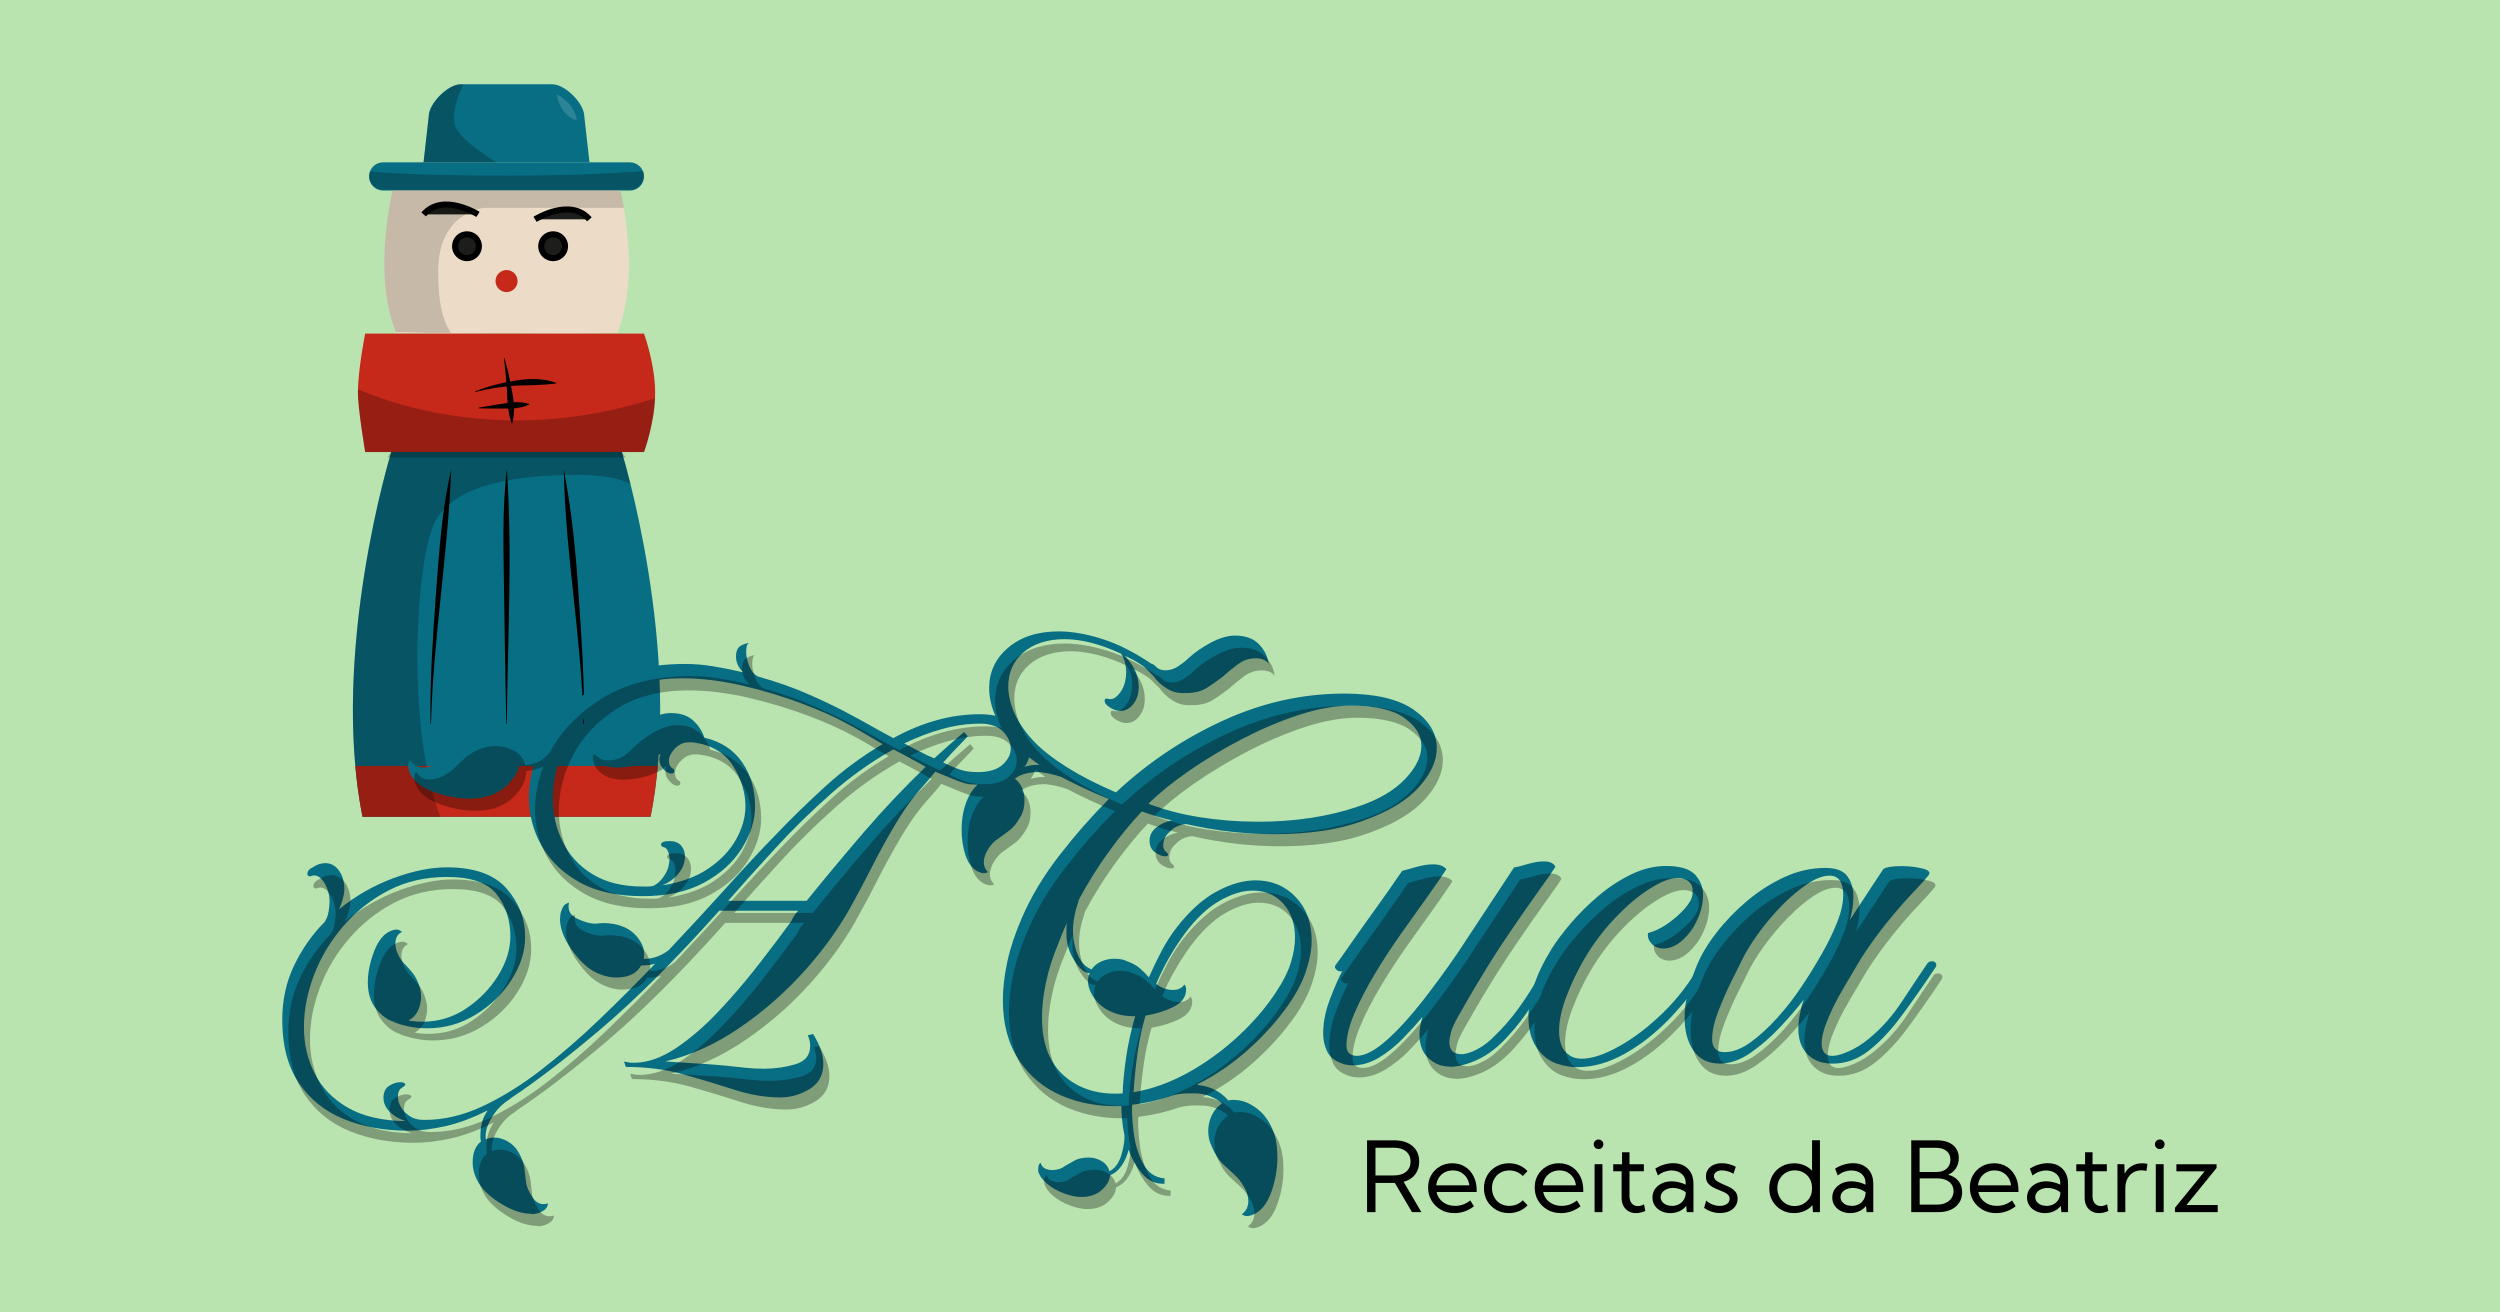 <?xml version="1.0" encoding="UTF-8"?><svg id="a" xmlns="http://www.w3.org/2000/svg" width="1200" height="630" viewBox="0 0 1200 630"><rect width="1200" height="630" style="fill:#b9e4af;"/><g><g><g><path d="M282.97,77.92h-79.67l2.5-22.13c0-6.11,9.22-15.35,15.32-15.35h43.99c6.13,0,15.35,9.25,15.35,15.35l2.5,22.13Z" style="fill:#086e84;"/><path d="M183.91,77.92h118.43c3.74,0,6.77,3.03,6.77,6.77h0c0,3.74-3.03,6.77-6.77,6.77h-118.43c-3.74,0-6.77-3.03-6.77-6.77h0c0-3.74,3.03-6.77,6.77-6.77Z" style="fill:#086e84;"/><path d="M297.72,91.47h-109.15s-10.09,40.04,1.37,68.27c29.74,.9,53.21,0,53.21,0,0,0,23.46,.9,53.21,0,11.46-28.2,1.37-68.27,1.37-68.27Z" style="fill:#ecdcc7;"/><path d="M309.11,216.96H175.28s-3.49-20.96-3.49-28.41c0-11.05,3.49-28.41,3.49-28.41h133.84s5.35,14.51,5.35,28.41-5.35,28.41-5.35,28.41Z" style="fill:#c62819;"/><circle cx="243.14" cy="134.91" r="5.29" style="fill:#c62819;"/><g><g><circle cx="224.15" cy="118.19" r="5.73" style="fill:#1d1d1b; stroke:#000; stroke-miterlimit:10; stroke-width:2.91px;"/><circle cx="265.5" cy="118.19" r="5.73" style="fill:#1d1d1b; stroke:#000; stroke-miterlimit:10; stroke-width:2.91px;"/></g><path d="M256.83,105.28s16.92-10.67,26.08,0" style="fill:#1d1d1b; stroke:#000; stroke-miterlimit:10; stroke-width:2.91px;"/><path d="M229.45,102.92s-16.92-10.67-26.08,0" style="fill:#1d1d1b; stroke:#000; stroke-miterlimit:10; stroke-width:2.91px;"/></g><path d="M298.47,216.96h-110.66s-29.54,95.8-13.81,175.12h138.28c15.73-79.29-13.81-175.12-13.81-175.12Z" style="fill:#086e84;"/><path d="M170.54,367.66c.76,8.23,1.86,16.4,3.46,24.42h138.28c1.6-8,2.7-16.2,3.46-24.42H170.54Z" style="fill:#c62819;"/><path d="M216.57,225.36c-1.51,40.82-8.64,81.21-9.68,122.06h-.29c-.26-20.44,1.1-40.85,2.56-61.23,1.54-20.18,2.85-41.58,7.44-60.83h-.03Z"/><path d="M270.62,225.33c3.84,20.12,5.87,40.44,7.15,60.86,1.45,20.38,2.79,40.79,2.56,61.23h-.29c-.76-40.68-8.78-81.94-9.42-122.09h0Z"/><path d="M243.29,225.33c2.79,40.65,.32,81.38,0,122.06h-.29c-.41-20.35-.76-40.68-1.02-61.03-.23-20.15-1.08-41.46,1.31-61.03h0Z"/><path d="M242.15,171.86c1.45,5.09,2.65,10.23,3.52,15.47,1.1,5.23,1.6,10.58,.2,15.88h-.29c-1.74-5.12-2.09-10.26-2.21-15.58-.35-5.23-.84-10.47-1.48-15.7l.29-.06h-.03Z"/><path d="M228.05,187.88c6.13-2.44,12.59-4.16,19.16-5.12,6.57-1.19,13.43-1.28,19.8,.99v.29c-6.63,.9-12.97,.84-19.57,1.05-6.48,.44-12.97,1.45-19.34,3.08l-.09-.29h.03Z"/><path d="M229.62,195.7c6.05-.96,12.1-2.24,18.2-2.67,2.04,.03,4.1,.2,6.19,.84v.29c-3.87,1.86-7.91,2.12-12.1,1.92-4.07,.06-8.17,0-12.27-.09v-.29h-.03Z"/><path d="M277.65,227.95c13.32,0,20.79,2.06,25.01,4.42-2.41-9.74-4.19-15.41-4.19-15.41h-110.66s-26.58,86.21-15.88,162.77l.06,.35c.26,1.86,.55,3.72,.84,5.55l.17,.96c.32,1.83,.64,3.66,1.02,5.5h37.33c-16.37-42.28-11.89-120.66-3.2-140.2s39.11-23.9,69.52-23.9l-.03-.03Z" style="isolation:isolate; opacity:.24;"/><path d="M243.14,201.72c-29.22-.84-52.83-7.01-71.29-14.83,0,.61-.03,1.22-.03,1.77,0,7.44,3.49,28.41,3.49,28.41h133.81s4.74-12.82,5.29-25.91c-21.17,6.72-45.36,11.28-71.26,10.53v.03Z" style="isolation:isolate; opacity:.24;"/><path d="M245.96,84.31c-32.54,.03-54.14-.81-68.47-1.95-.17,.61-.32,1.28-.32,1.95h0c0,3.75,3.02,6.77,6.77,6.77h118.4c3.75,0,6.77-3.02,6.77-6.77h0c0-.76-.15-1.48-.38-2.15-16.78,1.25-37.54,2.12-62.8,2.15h.03Z" style="isolation:isolate; opacity:.24;"/><path d="M217.99,58.61c-.58-6.25,2.04-13.32,4.36-18.17h-1.19c-6.11,0-15.35,9.25-15.35,15.35l-2.5,22.13h34.83c-9.39-5.87-19.6-13.52-20.15-19.28v-.03Z" style="isolation:isolate; opacity:.24;"/><path d="M232.03,99.78h67.43c-.9-5.38-1.74-8.69-1.74-8.69h-109.15s-10.09,40.04,1.37,68.27c13.64,.41,17.27,.47,26.6,.38-4.04-5.61-6.22-14.31-6.22-29.51,0-28.32,21.72-30.41,21.72-30.41v-.03Z" style="isolation:isolate; opacity:.16;"/><path d="M300.36,219.57c-1.16-1.69-1.89-2.65-1.89-2.65h-110.66s-.73,.93-1.89,2.65h114.44Z" style="isolation:isolate; opacity:.24;"/><path d="M267.16,45.18s8.84,4.36,9.71,12.59c-8.58-2.62-9.71-12.59-9.71-12.59Z" style="fill:#fff; isolation:isolate; opacity:.15;"/></g><g><path d="M255.03,582.61c-4.22,0-8.75-1.42-13.64-4.3-4.88-2.88-8.49-5.93-10.79-9.19-2.5-3.63-3.72-7.39-3.72-11.19,0-4.59,1.34-7.94,4.01-10.06-.2-.58-.29-1.16-.29-1.72v-1.72c0-1.54,.17-3.17,.58-4.88,.38-1.72,.96-3.26,1.72-4.59l1.16-2.01c-7.09,3.63-13.84,6.16-20.27,7.62-6.43,1.42-12.42,2.15-17.97,2.15-11.48,0-21.78-1.86-30.88-5.61-9.1-3.72-16.28-9.54-21.55-17.39-5.26-7.85-7.91-17.91-7.91-30.15,0-9.57,1.92-18.35,5.76-26.28,3.84-7.94,8.72-14.89,14.65-20.82,.96-1.54,1.57-3.2,1.86-5.03,.29-1.8,.44-3.4,.44-4.74,0-3.26-.87-6.28-2.59-9.04-1.72-2.76-3.63-3.87-5.76-3.31-.2,0-.35,.06-.44,.15s-.23,.15-.44,.15c-.96,0-1.42-.38-1.42-1.16,0-1.34,.87-2.38,2.59-3.17,1.92-1.34,3.93-2.01,6.02-2.01,2.67,0,4.88,1.19,6.6,3.61,1.72,2.38,2.59,5.5,2.59,9.33-.38,3.26-1.25,6.31-2.59,9.19,8.05-6.51,16.75-11.48,26.14-14.94,9.39-3.46,17.91-5.18,25.56-5.18,13.2,0,22.8,3.4,28.73,10.21s8.9,14.51,8.9,23.12c0,6.89-2.15,13.75-6.45,20.53-4.3,6.8-10.06,12.42-17.24,16.81-7.18,4.42-14.97,6.6-23.41,6.6-4.97,0-9.97-.87-14.94-2.59-.2-.17-.38-.29-.58-.29s-.38-.09-.58-.29c-3.05-.96-5.9-3.05-8.46-6.31-2.59-3.26-3.87-7.47-3.87-12.65,0-4.59,1.02-9.54,3.02-14.8s4.74-8.58,8.2-9.91c1.16-.38,1.92-.58,2.3-.58,.76,0,1.4,.15,1.86,.44,.47,.29,.81,.52,1.02,.73-2.12,.96-3.17,2.88-3.17,5.76,0,1.54,.44,3.2,1.28,5.03,.87,1.83,1.77,3.2,2.73,4.16,1.34,1.34,2.73,2.88,4.16,4.59s2.62,4.13,3.58,7.18c.17,.76,.32,1.48,.44,2.15,.09,.67,.15,1.4,.15,2.15,0,2.3-.49,4.51-1.42,6.6-.96,2.12-2.5,3.72-4.59,4.88,1.16,.2,2.24,.35,3.31,.44,1.05,.09,2.15,.15,3.31,.15,7.65,0,14.65-2.09,20.96-6.31,6.31-4.22,11.46-9.48,15.38-15.79,3.93-6.31,5.9-12.65,5.9-18.96,0-7.65-2.15-14.31-6.45-19.97-4.3-5.64-12.3-8.46-23.99-8.46-10.35,0-19.68,2.15-28,6.45-8.32,4.3-15.56,10-21.69,17.1-6.13,7.09-10.82,14.89-14.07,23.41-3.26,8.52-4.88,16.89-4.88,25.15s1.69,15.18,5.03,21.98,8.61,12.3,15.79,16.51,16.51,6.43,28,6.6c-3.05-.96-5.61-2.44-7.62-4.45-2.01-2.01-3.02-4.27-3.02-6.75,0-2.67,.9-4.59,2.73-5.76,1.83-1.16,3.61-1.72,5.32-1.72,1.16,0,1.92,.23,2.3,.73,.38,.47-.09,1.1-1.42,1.86s-2.01,2.21-2.01,4.3c0,1.92,.58,3.72,1.72,5.47,.76,1.34,2.06,2.62,3.87,3.87,1.83,1.25,4.07,1.86,6.75,1.86h.58c9.19,0,18.49-2.21,27.85-6.6,9.39-4.42,18.75-10.23,28.15-17.53,9.39-7.27,18.67-15.32,27.85-24.13,9.19-8.81,18.09-17.71,26.72-26.72-1.92,.58-4.22,.87-6.89,.87v.29c-2.12,3.63-6.02,5.47-11.78,5.47-3.46,0-7.01-.96-10.64-2.88-3.84-2.09-7.53-5.76-11.05-10.9-3.55-5.18-5.32-9.94-5.32-14.36,0-.58,.06-1.19,.15-1.86s.23-1.28,.44-1.86c.58-1.72,1.25-2.82,2.01-3.31,.76-.47,1.34-.73,1.72-.73-.76,3.46,.52,5.99,3.87,7.62s6.28,2.44,8.75,2.44c.58,0,1.19-.06,1.86-.15s1.28-.15,1.86-.15c1.54,0,3.2,.15,5.03,.44,1.83,.29,3.78,.9,5.9,1.86,2.67,1.34,4.94,3.4,6.75,6.16,1.8,2.79,2.44,5.7,1.86,8.75,4.39,0,8.43-1.42,12.07-4.3,9.57-10.15,18.72-20.06,27.45-29.74s16.6-18.14,23.7-25.41c7.27-7.65,15.24-15.41,23.84-23.26s17.82-14.65,27.56-20.38c-3.63-2.09-7.01-4.07-10.06-5.9-3.05-1.83-5.55-3.2-7.47-4.16-5.18-2.88-12.15-5.99-20.96-9.33-8.81-3.34-18.29-6.22-28.44-8.61-10.15-2.38-19.92-3.61-29.31-3.61-13.4,0-24.74,2.94-34.05,8.75-9.3,5.84-16.28,13.17-20.96,21.98s-7.04,17.82-7.04,27.01c0,7.27,1.57,14.19,4.74,20.67,3.17,6.51,7.94,11.75,14.36,15.64,6.43,3.93,14.42,5.9,23.99,5.9h2.73c.87,0,1.69-.09,2.44-.29,1.92-.96,3.49-2.36,4.74-4.16s2.06-3.4,2.44-4.74c.38-1.54,.58-2.88,.58-4.01,0-1.34-.23-2.59-.73-3.72-.49-1.16-1.19-1.8-2.15-2.01-.76-.17-1.16-.58-1.16-1.16,0-1.16,1.34-1.72,4.01-1.72,2.47,0,4.36,.73,5.61,2.15,1.25,1.42,1.86,3.2,1.86,5.32,0,2.3-.67,4.51-2.01,6.6-2.12,3.26-5.09,5.64-8.9,7.18,8.81-1.34,16.2-4.01,22.13-8.05,5.93-4.01,10.38-8.72,13.35-14.07,2.97-5.35,4.45-10.64,4.45-15.79,0-6.69-2.01-13.2-6.02-19.54-4.01-6.31-10.44-10.06-19.25-11.19h-2.44c-.87,0-1.77,.2-2.73,.58-1.72,.76-3.2,1.98-4.45,3.61s-1.86,3.2-1.86,4.74c0,1.72,.67,2.97,2.01,3.72,.38,.2,.58,.58,.58,1.16,0,.76-.49,1.16-1.42,1.16-1.72,0-3.46-1.34-5.18-4.01-.38-1.16-.58-2.09-.58-2.88,0-.58,.17-1.42,.58-2.59-.76,.38-1.25,.76-1.42,1.16-1.54,1.34-4.22,2.59-8.05,3.72-3.84,1.16-7.68,1.72-11.48,1.72-.96,0-1.83-.06-2.59-.15-.76-.09-1.63-.23-2.59-.44-2.5-.58-4.65-1.77-6.45-3.61-1.83-1.8-2.73-4.07-2.73-6.75,0-.76,.17-1.16,.58-1.16,.17,0,1.16,.67,2.88,2.01,.96,.58,2.21,.87,3.72,.87,4.01,0,7.47-1.42,10.35-4.3,3.26-3.46,6.98-6.43,11.19-8.9,4.22-2.5,8.05-3.72,11.48-3.72,4.59,0,8.2,1.19,10.79,3.58s4.36,5.12,5.32,8.2c8.05,1.92,14.13,5.9,18.23,11.92,4.13,6.05,6.16,13.08,6.16,21.11,0,6.72-2.12,13.4-6.31,20.12-4.22,6.72-10.29,12.21-18.23,16.51-7.94,4.3-17.77,6.45-29.45,6.45-12.27,0-22.42-2.24-30.44-6.75-8.05-4.51-14.07-10.35-18.09-17.53s-6.02-14.89-6.02-23.12c0-6.72,1.34-13.61,4.01-20.67-1.34,.58-2.65,1.05-3.87,1.42-1.25,.38-2.73,.67-4.45,.87,.17,4.22-1.92,8.43-6.31,12.65-4.42,4.22-10.35,6.31-17.82,6.31-5.55,0-11.31-1.05-17.24-3.17-5.93-2.09-9.77-5.18-11.48-9.19-.58-1.54-.87-2.67-.87-3.46,0-1.34,.38-2.21,1.16-2.59,1.34,2.3,3.46,3.46,6.31,3.46,2.09,0,4.27-.58,6.45-1.72,2.21-1.16,3.98-2.38,5.32-3.72,1.54-1.54,3.31-3.2,5.32-5.03,2.01-1.83,4.83-3.4,8.46-4.74,1.72-.58,3.72-.87,6.05-.87,3.05,0,5.99,.73,8.75,2.15,2.76,1.42,4.65,3.78,5.61,7.04,2.5-.38,4.59-.96,6.31-1.72,1.72-.76,3.55-2.3,5.47-4.59,5.35-10.15,13.75-18.75,25.15-25.85,11.4-7.09,25.62-10.64,42.65-10.64,4.39,0,8.96,.38,13.64,1.16,4.68,.76,9.42,1.72,14.22,2.88-2.3-2.3-3.46-4.8-3.46-7.47s.76-4.45,2.3-5.32,2.97-1.28,4.3-1.28c-1.16,0-1.72,1.42-1.72,4.3,0,1.92,.47,4.13,1.42,6.6,.96,2.5,2.38,4.22,4.3,5.18,9.01,2.5,17.47,5.5,25.41,9.04,7.94,3.55,14.31,6.66,19.1,9.33,1.54,.76,4.16,2.21,7.91,4.3,3.72,2.12,7.91,4.42,12.5,6.89,6.51-3.63,13.26-6.45,20.27-8.46,6.98-2.01,14.13-3.02,21.4-3.02s13.32,1.86,17.53,5.61c4.22,3.72,6.31,7.79,6.31,12.21s-2.3,8.34-6.89,11.78c-4.59,3.46-11.98,4.8-22.13,4.01-1.54-.17-3.72-.87-6.6-2.01-2.88-1.16-6.13-2.5-9.77-4.01-1.34,1.72-2.88,3.55-4.59,5.47-1.72,1.92-3.46,3.93-5.18,6.05-3.26,4.01-6.72,9.16-10.35,15.38-3.63,6.22-7.09,12.53-10.35,18.96-3.26,6.43-6.22,12.01-8.9,16.81-5.76,10.9-13.35,21.69-22.82,32.33-9.48,10.64-20,19.92-31.61,27.85-11.6,7.94-23.52,13.35-35.76,16.22,5.18,.38,9.57,.67,13.2,.87,3.63,.17,7.24,.44,10.79,.73s6.16,.52,7.91,.73c1.72,.17,3.98,.44,6.75,.73s5.7,.44,8.75,.44c5.35,0,10.38-.73,15.09-2.15,4.68-1.42,7.04-4.36,7.04-8.75,0-1.72-.38-3.46-1.16-5.18l2.59-.58c3.26,5.35,4.88,10.15,4.88,14.36,0,5.35-2.21,9.39-6.6,12.07-4.42,2.67-9.1,4.01-14.07,4.01-7.09,0-14.45-1.25-22.13-3.72-7.68-2.5-15.76-4.94-24.28-7.33s-17.77-3.58-27.71-3.58l-.87-2.59c.76,.17,1.54,.32,2.3,.44,.76,.09,1.54,.15,2.3,.15,6.51,0,13.2-2.3,20.12-6.89,6.89-4.59,13.69-10.44,20.41-17.53,6.69-7.09,13.08-14.51,19.1-22.27,6.05-7.76,11.34-14.8,15.93-21.11,.96-2.09,2.09-3.84,3.46-5.18h-37.91c-21.08,23.55-39.89,42.36-56.46,56.44-16.57,14.07-31.08,25.24-43.53,33.47v.29h-.58v.29c-3.46,2.09-6.22,4.88-8.34,8.34-2.5,3.84-3.55,7.47-3.17,10.9,1.16-.58,2.47-.87,4.01-.87,2.3,0,4.54,.67,6.75,2.01s3.87,3.05,5.03,5.18c1.54,2.67,2.44,5.12,2.73,7.33,.29,2.21,.52,4.25,.73,6.16,.17,2.5,1.25,5.18,3.17,8.05s4.39,3.84,7.47,2.88c0,.17-.15,.73-.44,1.57-.29,.87-1.19,1.69-2.73,2.44-1.34,.76-2.97,1.16-4.88,1.16l.06-.17Zm132.15-150.23c9.01-11.11,18.2-22.13,27.56-33.03,9.39-10.9,19.25-21.34,29.6-31.31-2.5-1.34-5.03-2.73-7.62-4.16s-5.23-2.82-7.91-4.16c-10.35,5.76-20.27,12.79-29.74,21.11-9.48,8.34-18.38,17.04-26.72,26.14-8.34,9.1-15.93,17.56-22.82,25.41h37.65Zm81.88-61.76c5.55,0,9.62-1.19,12.21-3.58s3.87-4.94,3.87-7.62c0-3.05-1.25-5.84-3.72-8.34-2.5-2.47-6.13-3.72-10.9-3.72-6.13,0-12.27,.87-18.38,2.59-6.13,1.72-12.15,4.01-18.09,6.89,2.47,1.34,4.91,2.65,7.33,3.87,2.38,1.25,4.74,2.36,7.04,3.31,4.8-4.39,9.57-8.61,14.36-12.65l1.72,2.01c-.76,.96-2.21,2.5-4.3,4.59s-4.59,4.8-7.47,8.05c4.8,2.3,8.23,3.63,10.35,4.01,.96,.2,1.95,.35,3.02,.44,1.05,.09,2.06,.15,3.02,.15h-.06Z" style="fill:#086e84;"/><path d="M598.91,583.75c-.76,0-1.34-.09-1.72-.29-.38-.2-.76-.38-1.16-.58,2.09-1.54,3.17-3.63,3.17-6.31,0-2.3-.73-4.65-2.15-7.04-1.42-2.38-2.91-4.27-4.45-5.61-1.72-1.54-3.58-3.26-5.61-5.18-2.01-1.92-3.78-4.68-5.32-8.34-1.16-2.3-1.72-4.8-1.72-7.47s.58-5.23,1.72-7.62c1.16-2.38,2.76-4.27,4.88-5.61-1.34-1.34-3.2-2.5-5.61-3.46-2.38-.96-4.94-1.42-7.62-1.42h-2.59c-2.67,0-5.18,.29-7.47,.87-3.26,1.16-6.57,2.09-9.91,2.88-3.34,.76-6.66,1.34-9.91,1.72-.2,3.46,.06,7.91,.73,13.35,.67,5.47,2.15,10.38,4.45,14.8,2.3,4.39,5.76,6.8,10.35,7.18v2.59c-4.22,.17-7.76-1.4-10.64-4.74-2.88-3.34-5.09-7.24-6.6-11.63-.58,2.5-1.57,4.88-3.02,7.18-1.42,2.3-3.4,4.01-5.9,5.18-.2,2.5-1.54,4.83-4.01,7.04-2.5,2.21-5.76,3.31-9.77,3.31-2.5,0-5.26-.58-8.34-1.72-3.05-1.16-5.76-2.67-8.05-4.59-2.3-1.92-3.72-3.93-4.3-6.02v-.87c0-1.72,.38-2.79,1.16-3.17,.38,1.34,1.1,2.24,2.15,2.73,1.05,.47,2.15,.73,3.31,.73,2.47,0,4.59-.67,6.31-2.01,1.34-.76,2.88-1.63,4.59-2.59s4.01-1.42,6.89-1.42c2.09,0,4.13,.58,6.05,1.72,1.92,1.16,3.17,2.76,3.72,4.88,2.67-1.34,4.59-3.98,5.76-7.91s1.63-7.12,1.42-9.62c-.58-2.67-.96-5.23-1.16-7.62-.2-2.38-.29-4.45-.29-6.16-10.35,.38-19.83-1.25-28.44-4.88-8.61-3.63-15.53-9.33-20.67-17.1-5.18-7.76-7.76-17.39-7.76-28.87,0-5.76,.73-11.92,2.15-18.52,1.42-6.6,3.78-13.64,7.04-21.11,4.39-10.15,10.38-20.12,17.97-29.89,7.56-9.77,15.47-18.75,23.7-27.01-3.84-1.54-7.71-3.2-11.63-5.03-3.93-1.83-7.71-3.69-11.34-5.61-3.46-1.16-6.89-1.92-10.35-2.3-5.18,0-9.1,1.05-11.78,3.17,1.54,1.16,2.67,2.65,3.46,4.45,.76,1.83,1.16,3.78,1.16,5.9,0,3.26-.67,5.93-2.01,8.05-1.72,3.05-3.58,5.32-5.61,6.75-2.01,1.42-3.78,2.73-5.32,3.87-1.54,.96-3.02,2.53-4.45,4.74-1.42,2.21-2.15,4.36-2.15,6.45,0,1.72,.67,3.26,2.01,4.59-.38,.38-1.05,.58-2.01,.58s-2.12-.38-3.46-1.16c-2.5-1.54-4.3-4.16-5.47-7.91-1.16-3.72-1.72-7.62-1.72-11.63,0-5.76,.96-10.73,2.88-14.94,1.72-3.84,4.16-6.75,7.33-8.75s6.16-3.02,9.04-3.02c.76,0,1.42,.06,2.01,.15,.58,.09,1.16,.23,1.72,.44,3.84-3.46,8.34-5.18,13.49-5.18h.87c-4.97-3.46-8.81-6.51-11.48-9.19-4.42-4.8-7.62-9.54-9.62-14.22-2.01-4.68-3.02-9.13-3.02-13.35,0-7.85,3.05-14.36,9.19-19.54s14.16-7.76,24.13-7.76c6.31,0,13.26,1.19,20.82,3.58,7.56,2.38,15.47,6.37,23.7,11.92,.58,0,1.54,.67,2.88,2.01,.96,.76,2.3,1.16,4.01,1.16,2.09,0,4.16-.67,6.16-2.01s3.69-2.67,5.03-4.01c2.88-2.67,6.43-5.12,10.64-7.33,4.22-2.21,8.05-3.31,11.48-3.31,4.97,0,8.81,1.4,11.48,4.16,2.67,2.79,4.22,5.9,4.59,9.33-1.16-1.72-3.26-2.59-6.31-2.59s-5.93,1.02-8.61,3.02c-2.67,2.01-5.09,3.98-7.18,5.9-2.5,1.92-5.03,3.69-7.62,5.32-2.59,1.63-5.9,2.44-9.91,2.44h-2.15c-.67,0-1.48-.09-2.44-.29-1.92-.38-3.87-1.28-5.9-2.73-2.01-1.42-3.69-3.11-5.03-5.03l-3.17-3.17c-1.16-1.16-1.92-1.8-2.3-2.01-1.34-.96-2.73-1.83-4.16-2.59-1.42-.76-2.82-1.42-4.16-2.01,.58,.58,.96,1.05,1.16,1.42,3.63,4.01,5.47,8.52,5.47,13.49,0,3.26-.87,5.99-2.59,8.2s-3.84,3.31-6.31,3.31c-1.72,0-3.55-.67-5.47-2.01-1.34-.96-2.01-1.92-2.01-2.88s.67-1.25,2.01-.87c1.54,.38,3.05-.29,4.59-2.01,1.54-1.72,2.59-3.72,3.17-6.02,.17-.76,.32-1.57,.44-2.44,.09-.87,.15-1.69,.15-2.44,0-1.54-.2-3.05-.58-4.59-.38-1.54-1.05-2.97-2.01-4.3-9.97-4.59-18.96-6.89-27.01-6.89s-14.8,2.12-19.68,6.31c-4.88,4.22-7.33,9.68-7.33,16.37,0,4.01,.96,8.23,2.88,12.65,1.92,4.42,4.97,8.9,9.19,13.49,4.01,4.22,9.39,8.43,16.08,12.65,6.72,4.22,14.57,8.23,23.55,12.07,15.12-14.16,32.19-25.62,51.14-34.34,18.96-8.72,38.41-13.08,58.33-13.08,14.94,0,26.08,2.59,33.47,7.76,7.39,5.18,11.05,11.31,11.05,18.38,0,6.13-2.82,12.36-8.49,18.67-5.64,6.31-14.22,11.6-25.7,15.79-6.51,2.5-13.46,4.27-20.82,5.32-7.39,1.05-14.89,1.57-22.56,1.57-14.36,0-28.64-1.63-42.8-4.88-1.72,.2-3.26,.61-4.59,1.28s-2.38,1.48-3.17,2.44c-2.12,1.72-3.17,3.93-3.17,6.6,0,1.16,.38,2.12,1.16,2.88,.96,.76,1.34,1.34,1.16,1.72-.2,.38-.67,.58-1.42,.58-1.34,0-2.94-.61-4.74-1.86-1.83-1.25-2.73-3.11-2.73-5.61s1.05-4.59,3.17-6.31c2.09-1.72,4.59-2.88,7.47-3.46-2.5-.58-4.97-1.25-7.47-2.01s-4.8-1.54-6.89-2.3c-5.55,5.93-10.9,12.5-16.08,19.68s-9.86,14.71-14.07,22.56c0,.2-.06,.35-.15,.44s-.15,.35-.15,.73c-.76,2.12-1.4,4.36-1.86,6.75-.49,2.38-.73,4.74-.73,7.04,0,4.01,.73,7.76,2.15,11.19,1.42,3.46,3.31,5.76,5.61,6.89l1.16,.58c1.16-1.72,2.73-3.02,4.74-3.87,2.01-.87,4.07-1.28,6.16-1.28,2.5,0,4.51,.38,6.02,1.16,2.67,.96,4.8,2.12,6.31,3.46,1.54,1.34,2.97,2.79,4.3,4.3,1.92-4.39,3.98-8.66,6.16-12.79,2.21-4.13,4.65-7.91,7.33-11.34,6.13-7.85,12.5-13.55,19.1-17.1s12.79-5.32,18.52-5.32c7.85,0,14.31,2.67,19.39,8.05,5.09,5.35,7.62,12.27,7.62,20.67,0,4.42-.87,9.25-2.59,14.51-1.72,5.26-4.51,10.67-8.34,16.22-5.38,7.68-11.83,14.89-19.39,21.69-7.56,6.8-15.76,12.39-24.57,16.81l.29,.29c5.93,.58,10.82,3.05,14.65,7.47,.38-.2,.87-.29,1.42-.29h1.42c3.63,0,7.27,1.4,10.9,4.16s6.31,6.66,8.05,11.63c1.16,3.05,1.72,6.98,1.72,11.78,0,5.35-.9,10.73-2.73,16.08-1.83,5.35-4.45,9.01-7.91,10.9-1.54,.76-2.79,1.16-3.75,1.16l.15,.06Zm-60.04-58.88c.17-5.38,.76-11.25,1.72-17.68s2.38-12.88,4.3-19.39c-3.63,0-6.6-.38-8.9-1.16-4.8-1.54-8.43-4.13-10.9-7.76-2.5-3.63-3.34-6.98-2.59-10.06,0-.38,.17-.96,.58-1.72h-.29c-1.92,0-4.01-1.63-6.31-4.88s-3.72-6.6-4.3-10.06c-.2-.76-.29-2.01-.29-3.72v-2.88c0-.96,.09-1.8,.29-2.59-.76,1.54-1.48,3.11-2.15,4.74-.67,1.63-1.28,3.2-1.86,4.74-2.88,6.89-4.94,13.35-6.16,19.39-1.25,6.02-1.86,11.54-1.86,16.51,0,12.65,3.63,22.07,10.9,28.29,7.27,6.22,16.57,8.96,27.85,8.2l-.03,.03Zm5.18-.58c9.01-1.54,17.85-4.74,26.58-9.62s16.75-10.79,24.13-17.68c7.36-6.89,13.46-14.07,18.23-21.55,3.05-4.59,5.26-9.04,6.6-13.35,1.34-4.3,2.01-8.29,2.01-11.92,0-6.72-1.86-12.15-5.61-16.37-3.72-4.22-8.66-6.31-14.8-6.31-4.8,0-10.06,1.63-15.79,4.88-5.76,3.26-11.4,8.61-16.95,16.08-5.55,7.68-10.06,15.61-13.49,23.84,2.5,1.92,5.18,2.88,8.05,2.88,2.5,0,4.3-.87,5.47-2.59,.58,.58,.87,1.34,.87,2.3,0,3.63-2.06,6.45-6.16,8.46-4.13,2.01-8.58,3.4-13.35,4.16-1.72,5.93-3.02,12.01-3.87,18.23s-1.48,12.39-1.86,18.52l-.06,.03Zm59.46-129.85c18.2,0,34.48-2.5,48.85-7.47,9.57-3.26,16.95-7.62,22.13-13.08s7.76-10.79,7.76-15.93-2.73-9.42-8.2-13.35-14.04-5.9-25.7-5.9c-7.47,0-15.76,1.48-24.86,4.45s-18.23,6.86-27.45,11.63c-9.19,4.8-17.71,9.91-25.56,15.38-7.85,5.47-14.28,10.67-19.25,15.64,7.47,2.88,15.7,5.03,24.71,6.45,9.01,1.42,18.2,2.15,27.56,2.15v.03Z" style="fill:#086e84;"/><path d="M695.7,511.93c-3.84,0-7.18-1.34-10.06-4.01s-4.3-6.51-4.3-11.48c0-2.09,.47-4.88,1.42-8.34-2.67,3.26-5.79,6.72-9.33,10.35s-7.39,6.72-11.48,9.19c-4.13,2.47-8.29,3.72-12.5,3.72-2.3,0-4.3-.38-6.02-1.16-3.05-1.16-5.23-3.02-6.45-5.61-1.25-2.59-1.86-5.41-1.86-8.46,0-5.35,1.1-10.9,3.31-16.66s4.16-10.23,5.9-13.49c-.2,.2-.49,.29-.87,.29-.76,0-1.48-.32-2.15-1.02-.67-.67-.73-1.4-.15-2.15,1.34-1.72,3.4-4.59,6.16-8.61s5.9-8.43,9.33-13.2c3.46-4.8,6.66-9.28,9.62-13.49s5.2-7.47,6.75-9.77c1.54-.38,3.78-1.02,6.75-1.86,2.97-.87,5.7-1.28,8.2-1.28,2.88,0,4.97,.76,6.31,2.3-2.12,3.26-5.09,7.56-8.9,12.94-3.84,5.38-8,11.19-12.5,17.53-4.51,6.31-8.75,12.82-12.79,19.54-4.01,6.72-7.33,13.08-9.91,19.1s-3.87,11.25-3.87,15.64c0,3.26,1.72,4.88,5.18,4.88,4.01-.17,8.75-2.73,14.22-7.62,5.47-4.88,11.11-11.05,16.95-18.52,5.84-7.47,11.43-15.12,16.81-22.97,8.61-13.03,17.71-26.81,27.3-41.37,1.54-.17,3.69-.73,6.45-1.57s5.41-1.28,7.91-1.28c2.88,0,4.68,.87,5.47,2.59-1.34,2.12-4.07,6.05-8.2,11.78-4.13,5.76-8.72,12.36-13.78,19.83-5.09,7.47-9.91,15.03-14.51,22.71-1.54,2.5-3.26,5.41-5.18,8.75s-3.63,6.37-5.18,9.04c-1.72,3.05-2.82,5.55-3.31,7.47s-.73,3.46-.73,4.59c0,3.84,1.92,5.76,5.76,5.76,2.09,0,4.68-.81,7.76-2.44,3.05-1.63,5.93-3.87,8.61-6.75,3.63-3.46,7.33-7.71,11.05-12.79,3.72-5.06,8.08-12.01,13.08-20.82,.38-.76,1.25-1.16,2.59-1.16,.96,0,1.54,.35,1.72,1.02,.17,.67,.09,1.28-.29,1.86-3.63,5.93-7.12,11.63-10.5,17.1-3.34,5.47-7.41,10.79-12.21,15.93-4.42,4.8-9.04,8.34-13.93,10.64-4.88,2.3-9.45,3.46-13.64,3.46v-.12Z" style="fill:#086e84;"/><path d="M757.2,512.22c-3.46,0-6.8-.58-10.06-1.72-3.84-1.34-7.04-3.93-9.62-7.76-2.59-3.84-3.87-8.72-3.87-14.65,0-4.39,.87-9.33,2.59-14.8,1.72-5.47,4.59-11.46,8.61-17.97,2.3-3.63,5.35-7.71,9.19-12.21s8.23-8.87,13.2-13.08c4.97-4.22,10.23-7.65,15.79-10.35,5.55-2.67,11.11-4.01,16.66-4.01,6.69,0,11.34,1.4,13.93,4.16,2.59,2.79,3.87,6.08,3.87,9.91,0,3.05-.58,6.13-1.72,9.19-1.16,3.05-2.5,5.64-4.01,7.76-2.3,3.05-4.56,5.26-6.75,6.6-2.21,1.34-4.36,2.01-6.45,2.01-2.5,0-4.45-.81-5.9-2.44-1.42-1.63-1.98-3.31-1.57-5.03,3.05-.76,6.16-2.24,9.33-4.45,3.17-2.21,5.9-4.59,8.2-7.18,2.3-2.59,3.55-4.83,3.75-6.75,.38-2.88-.15-4.94-1.57-6.16-1.42-1.25-3.31-1.86-5.61-1.86-3.46,0-7.91,1.72-13.35,5.18s-10.96,8.08-16.51,13.93c-5.55,5.84-10.44,12.3-14.65,19.39-3.46,5.93-6.37,12.01-8.75,18.23-2.38,6.22-3.58,11.83-3.58,16.81,0,2.5,.38,4.74,1.13,6.75s2.01,3.61,3.75,4.74c1.54,1.16,3.55,1.72,6.02,1.72,4.8,0,10.73-1.95,17.82-5.9,7.09-3.93,14.16-9.33,21.25-16.22s13.11-14.83,18.09-23.84c.58-.96,1.25-1.42,2.01-1.42,.58,0,1.1,.35,1.57,1.02,.47,.67,.61,1.4,.44,2.15-5.35,9.01-11.6,17.18-18.67,24.57-7.09,7.39-14.45,13.17-22.13,17.39-7.65,4.22-15.15,6.31-22.42,6.31v.03Z" style="fill:#086e84;"/><path d="M825.26,510.5c-5.35,0-9.48-2.06-12.36-6.16-2.88-4.13-4.3-9.42-4.3-15.93,0-7.09,1.92-15.32,5.76-24.71,2.09-5.18,5.26-10.5,9.48-15.93,4.22-5.47,9.1-10.53,14.65-15.24,5.55-4.68,11.54-8.52,17.94-11.48,6.43-2.97,12.97-4.45,19.68-4.45,5.18,0,8.72,1.34,10.64,4.01s2.88,5.93,2.88,9.77-.58,7.39-1.72,11.19l16.08-24.42c1.34-.96,4.3-1.42,8.9-1.42,3.46,0,6.75,.38,9.91,1.16,3.17,.76,4.07,1.92,2.73,3.46-1.54,1.92-4.16,4.83-7.91,8.75-3.72,3.93-7.76,8.58-12.07,13.93-4.3,5.35-8.37,11.02-12.21,16.95-1.92,3.26-4.74,8.05-8.49,14.36-3.75,6.31-6.66,12.36-8.75,18.09-1.16,3.46-1.72,6.22-1.72,8.34,0,4.01,1.72,6.05,5.18,6.05,1.92,0,4.51-.73,7.76-2.15s6.43-3.4,9.48-5.9c6.13-4.97,11.48-10.96,16.08-17.97,4.59-6.98,8.72-13.17,12.36-18.52,.17-.17,.44-.38,.73-.58,.29-.17,.81-.29,1.57-.29s1.34,.35,1.72,1.02c.38,.67,.2,1.48-.58,2.44-5.35,8.05-10.64,15.56-15.79,22.56-5.18,7.01-10.44,12.59-15.79,16.81s-11.19,6.31-17.53,6.31c-4.97,0-8.96-1.48-11.92-4.45s-4.45-7.04-4.45-12.21c0-2.3,.23-4.68,.73-7.18,.47-2.47,1.1-4.8,1.86-6.89-3.05,4.01-6.86,8.43-11.34,13.2-4.51,4.8-9.25,8.9-14.22,12.36-4.97,3.46-9.97,5.18-14.94,5.18l-.03-.03Zm2.59-5.47c3.84,0,7.91-1.54,12.21-4.59s8.66-7.04,13.08-11.92c4.39-4.88,8.43-10.09,12.07-15.64,3.05-4.59,6.08-9.48,9.04-14.65s5.47-10.23,7.47-15.24c2.01-4.97,3.02-9.48,3.02-13.49,0-6.13-2.21-9.19-6.6-9.19-3.05,0-6.6,1.34-10.64,4.01-4.01,2.67-8.08,6.13-12.21,10.35-4.13,4.22-7.94,8.75-11.48,13.64-3.55,4.88-6.37,9.62-8.49,14.22-.58,1.16-1.98,3.93-4.16,8.34-2.21,4.42-4.3,9.19-6.31,14.36-2.01,5.18-3.02,9.68-3.02,13.49,0,4.22,2.01,6.31,6.05,6.31h-.03Z" style="fill:#086e84;"/></g><g style="opacity:.31;"><path d="M257.94,588.43c-4.22,0-8.75-1.42-13.64-4.3-4.88-2.88-8.49-5.93-10.79-9.19-2.5-3.63-3.72-7.39-3.72-11.19,0-4.59,1.34-7.94,4.01-10.06-.2-.58-.29-1.16-.29-1.72v-1.72c0-1.54,.17-3.17,.58-4.88,.38-1.72,.96-3.26,1.72-4.59l1.16-2.01c-7.09,3.63-13.84,6.16-20.27,7.62-6.43,1.42-12.42,2.15-17.97,2.15-11.48,0-21.78-1.86-30.88-5.61-9.1-3.72-16.28-9.54-21.55-17.39s-7.91-17.91-7.91-30.15c0-9.57,1.92-18.35,5.76-26.28s8.72-14.89,14.65-20.82c.96-1.54,1.57-3.2,1.86-5.03,.29-1.8,.44-3.4,.44-4.74,0-3.26-.87-6.28-2.59-9.04-1.72-2.76-3.63-3.87-5.76-3.31-.2,0-.35,.06-.44,.15s-.23,.15-.44,.15c-.96,0-1.42-.38-1.42-1.16,0-1.34,.87-2.38,2.59-3.17,1.92-1.34,3.93-2.01,6.02-2.01,2.67,0,4.88,1.19,6.6,3.61,1.72,2.38,2.59,5.5,2.59,9.33-.38,3.26-1.25,6.31-2.59,9.19,8.05-6.51,16.75-11.48,26.14-14.94s17.91-5.18,25.56-5.18c13.2,0,22.8,3.4,28.73,10.21s8.9,14.51,8.9,23.12c0,6.89-2.15,13.75-6.45,20.53-4.3,6.8-10.06,12.42-17.24,16.81-7.18,4.42-14.97,6.6-23.41,6.6-4.97,0-9.97-.87-14.94-2.59-.2-.17-.38-.29-.58-.29s-.38-.09-.58-.29c-3.05-.96-5.9-3.05-8.46-6.31-2.59-3.26-3.87-7.47-3.87-12.65,0-4.59,1.02-9.54,3.02-14.8,2.01-5.26,4.74-8.58,8.2-9.91,1.16-.38,1.92-.58,2.3-.58,.76,0,1.4,.15,1.86,.44,.47,.29,.81,.52,1.02,.73-2.12,.96-3.17,2.88-3.17,5.76,0,1.54,.44,3.2,1.28,5.03,.87,1.83,1.77,3.2,2.73,4.16,1.34,1.34,2.73,2.88,4.16,4.59s2.62,4.13,3.58,7.18c.17,.76,.32,1.48,.44,2.15,.09,.67,.15,1.4,.15,2.15,0,2.3-.49,4.51-1.42,6.6-.96,2.12-2.5,3.72-4.59,4.88,1.16,.2,2.24,.35,3.31,.44,1.05,.09,2.15,.15,3.31,.15,7.65,0,14.65-2.09,20.96-6.31s11.46-9.48,15.38-15.79c3.93-6.31,5.9-12.65,5.9-18.96,0-7.65-2.15-14.31-6.45-19.97-4.3-5.64-12.3-8.46-23.99-8.46-10.35,0-19.68,2.15-28,6.45-8.32,4.3-15.56,10-21.69,17.1s-10.82,14.89-14.07,23.41c-3.26,8.52-4.88,16.89-4.88,25.15s1.69,15.18,5.03,21.98,8.61,12.3,15.79,16.51,16.51,6.43,28,6.6c-3.05-.96-5.61-2.44-7.62-4.45-2.01-2.01-3.02-4.27-3.02-6.75,0-2.67,.9-4.59,2.73-5.76,1.83-1.16,3.61-1.72,5.32-1.72,1.16,0,1.92,.23,2.3,.73,.38,.47-.09,1.1-1.42,1.86s-2.01,2.21-2.01,4.3c0,1.92,.58,3.72,1.72,5.47,.76,1.34,2.06,2.62,3.87,3.87,1.83,1.25,4.07,1.86,6.75,1.86h.58c9.19,0,18.49-2.21,27.85-6.6,9.39-4.42,18.75-10.23,28.15-17.53,9.39-7.27,18.67-15.32,27.85-24.13,9.19-8.81,18.09-17.71,26.72-26.72-1.92,.58-4.22,.87-6.89,.87v.29c-2.12,3.63-6.02,5.47-11.78,5.47-3.46,0-7.01-.96-10.64-2.88-3.84-2.09-7.53-5.76-11.05-10.9-3.55-5.18-5.32-9.94-5.32-14.36,0-.58,.06-1.19,.15-1.86s.23-1.28,.44-1.86c.58-1.72,1.25-2.82,2.01-3.31,.76-.47,1.34-.73,1.72-.73-.76,3.46,.52,5.99,3.87,7.62s6.28,2.44,8.75,2.44c.58,0,1.19-.06,1.86-.15s1.28-.15,1.86-.15c1.54,0,3.2,.15,5.03,.44,1.83,.29,3.78,.9,5.9,1.86,2.67,1.34,4.94,3.4,6.75,6.16,1.8,2.79,2.44,5.7,1.86,8.75,4.39,0,8.43-1.42,12.07-4.3,9.57-10.15,18.72-20.06,27.45-29.74,8.72-9.68,16.6-18.14,23.7-25.41,7.27-7.65,15.24-15.41,23.84-23.26s17.82-14.65,27.56-20.38c-3.63-2.09-7.01-4.07-10.06-5.9-3.05-1.83-5.55-3.2-7.47-4.16-5.18-2.88-12.15-5.99-20.96-9.33-8.81-3.34-18.29-6.22-28.44-8.61s-19.92-3.61-29.31-3.61c-13.4,0-24.74,2.94-34.05,8.75-9.3,5.84-16.28,13.17-20.96,21.98s-7.04,17.82-7.04,27.01c0,7.27,1.57,14.19,4.74,20.67,3.17,6.51,7.94,11.75,14.36,15.64,6.43,3.93,14.42,5.9,23.99,5.9h2.73c.87,0,1.69-.09,2.44-.29,1.92-.96,3.49-2.36,4.74-4.16,1.25-1.8,2.06-3.4,2.44-4.74,.38-1.54,.58-2.88,.58-4.01,0-1.34-.23-2.59-.73-3.72-.49-1.16-1.19-1.8-2.15-2.01-.76-.17-1.16-.58-1.16-1.16,0-1.16,1.34-1.72,4.01-1.72,2.47,0,4.36,.73,5.61,2.15,1.25,1.42,1.86,3.2,1.86,5.32,0,2.3-.67,4.51-2.01,6.6-2.12,3.26-5.09,5.64-8.9,7.18,8.81-1.34,16.2-4.01,22.13-8.05,5.93-4.01,10.38-8.72,13.35-14.07,2.97-5.35,4.45-10.64,4.45-15.79,0-6.69-2.01-13.2-6.02-19.54-4.01-6.31-10.44-10.06-19.25-11.19h-2.44c-.87,0-1.77,.2-2.73,.58-1.72,.76-3.2,1.98-4.45,3.61s-1.86,3.2-1.86,4.74c0,1.72,.67,2.97,2.01,3.72,.38,.2,.58,.58,.58,1.16,0,.76-.49,1.16-1.42,1.16-1.72,0-3.46-1.34-5.18-4.01-.38-1.16-.58-2.09-.58-2.88,0-.58,.17-1.42,.58-2.59-.76,.38-1.25,.76-1.42,1.16-1.54,1.34-4.22,2.59-8.05,3.72-3.84,1.16-7.68,1.72-11.48,1.72-.96,0-1.83-.06-2.59-.15-.76-.09-1.63-.23-2.59-.44-2.5-.58-4.65-1.77-6.45-3.61-1.83-1.8-2.73-4.07-2.73-6.75,0-.76,.17-1.16,.58-1.16,.17,0,1.16,.67,2.88,2.01,.96,.58,2.21,.87,3.72,.87,4.01,0,7.47-1.42,10.35-4.3,3.26-3.46,6.98-6.43,11.19-8.9,4.22-2.5,8.05-3.72,11.48-3.72,4.59,0,8.2,1.19,10.79,3.58s4.36,5.12,5.32,8.2c8.05,1.92,14.13,5.9,18.23,11.92,4.13,6.05,6.16,13.08,6.16,21.11,0,6.72-2.12,13.4-6.31,20.12-4.22,6.72-10.29,12.21-18.23,16.51-7.94,4.3-17.77,6.45-29.45,6.45-12.27,0-22.42-2.24-30.44-6.75-8.05-4.51-14.07-10.35-18.09-17.53s-6.02-14.89-6.02-23.12c0-6.72,1.34-13.61,4.01-20.67-1.34,.58-2.65,1.05-3.87,1.42-1.25,.38-2.73,.67-4.45,.87,.17,4.22-1.92,8.43-6.31,12.65-4.42,4.22-10.35,6.31-17.82,6.31-5.55,0-11.31-1.05-17.24-3.17-5.93-2.09-9.77-5.18-11.48-9.19-.58-1.54-.87-2.67-.87-3.46,0-1.34,.38-2.21,1.16-2.59,1.34,2.3,3.46,3.46,6.31,3.46,2.09,0,4.27-.58,6.45-1.72,2.21-1.16,3.98-2.38,5.32-3.72,1.54-1.54,3.31-3.2,5.32-5.03,2.01-1.83,4.83-3.4,8.46-4.74,1.72-.58,3.72-.87,6.05-.87,3.05,0,5.99,.73,8.75,2.15,2.76,1.42,4.65,3.78,5.61,7.04,2.5-.38,4.59-.96,6.31-1.72,1.72-.76,3.55-2.3,5.47-4.59,5.35-10.15,13.75-18.75,25.15-25.85s25.62-10.64,42.65-10.64c4.39,0,8.96,.38,13.64,1.16,4.68,.76,9.42,1.72,14.22,2.88-2.3-2.3-3.46-4.8-3.46-7.47s.76-4.45,2.3-5.32,2.97-1.28,4.3-1.28c-1.16,0-1.72,1.42-1.72,4.3,0,1.92,.47,4.13,1.42,6.6,.96,2.5,2.38,4.22,4.3,5.18,9.01,2.5,17.47,5.5,25.41,9.04,7.94,3.55,14.31,6.66,19.1,9.33,1.54,.76,4.16,2.21,7.91,4.3,3.72,2.12,7.91,4.42,12.5,6.89,6.51-3.63,13.26-6.45,20.27-8.46,6.98-2.01,14.13-3.02,21.4-3.02s13.32,1.86,17.53,5.61c4.22,3.72,6.31,7.79,6.31,12.21s-2.3,8.34-6.89,11.78c-4.59,3.46-11.98,4.8-22.13,4.01-1.54-.17-3.72-.87-6.6-2.01-2.88-1.16-6.13-2.5-9.77-4.01-1.34,1.72-2.88,3.55-4.59,5.47-1.72,1.92-3.46,3.93-5.18,6.05-3.26,4.01-6.72,9.16-10.35,15.38s-7.09,12.53-10.35,18.96c-3.26,6.43-6.22,12.01-8.9,16.81-5.76,10.9-13.35,21.69-22.82,32.33-9.48,10.64-20,19.92-31.61,27.85-11.6,7.94-23.52,13.35-35.76,16.22,5.18,.38,9.57,.67,13.2,.87,3.63,.17,7.24,.44,10.79,.73s6.16,.52,7.91,.73c1.72,.17,3.98,.44,6.75,.73s5.7,.44,8.75,.44c5.35,0,10.38-.73,15.09-2.15,4.68-1.42,7.04-4.36,7.04-8.75,0-1.72-.38-3.46-1.16-5.18l2.59-.58c3.26,5.35,4.88,10.15,4.88,14.36,0,5.35-2.21,9.39-6.6,12.07-4.42,2.67-9.1,4.01-14.07,4.01-7.09,0-14.45-1.25-22.13-3.72-7.68-2.5-15.76-4.94-24.28-7.33-8.52-2.38-17.77-3.58-27.71-3.58l-.87-2.59c.76,.17,1.54,.32,2.3,.44,.76,.09,1.54,.15,2.3,.15,6.51,0,13.2-2.3,20.12-6.89,6.89-4.59,13.69-10.44,20.41-17.53,6.69-7.09,13.08-14.51,19.1-22.27,6.05-7.76,11.34-14.8,15.93-21.11,.96-2.09,2.09-3.84,3.46-5.18h-37.91c-21.08,23.55-39.89,42.36-56.46,56.44-16.57,14.07-31.08,25.24-43.53,33.47v.29h-.58v.29c-3.46,2.09-6.22,4.88-8.34,8.34-2.5,3.84-3.55,7.47-3.17,10.9,1.16-.58,2.47-.87,4.01-.87,2.3,0,4.54,.67,6.75,2.01s3.87,3.05,5.03,5.18c1.54,2.67,2.44,5.12,2.73,7.33,.29,2.21,.52,4.25,.73,6.16,.17,2.5,1.25,5.18,3.17,8.05s4.39,3.84,7.47,2.88c0,.17-.15,.73-.44,1.57-.29,.87-1.19,1.69-2.73,2.44-1.34,.76-2.97,1.16-4.88,1.16l.06-.17Zm132.15-150.23c9.01-11.11,18.2-22.13,27.56-33.03,9.39-10.9,19.25-21.34,29.6-31.31-2.5-1.34-5.03-2.73-7.62-4.16s-5.23-2.82-7.91-4.16c-10.35,5.76-20.27,12.79-29.74,21.11-9.48,8.34-18.38,17.04-26.72,26.14-8.34,9.1-15.93,17.56-22.82,25.41h37.65Zm81.88-61.76c5.55,0,9.62-1.19,12.21-3.58s3.87-4.94,3.87-7.62c0-3.05-1.25-5.84-3.72-8.34-2.5-2.47-6.13-3.72-10.9-3.72-6.13,0-12.27,.87-18.38,2.59-6.13,1.72-12.15,4.01-18.09,6.89,2.47,1.34,4.91,2.65,7.33,3.87,2.38,1.25,4.74,2.36,7.04,3.31,4.8-4.39,9.57-8.61,14.36-12.65l1.72,2.01c-.76,.96-2.21,2.5-4.3,4.59s-4.59,4.8-7.47,8.05c4.8,2.3,8.23,3.63,10.35,4.01,.96,.2,1.95,.35,3.02,.44,1.05,.09,2.06,.15,3.02,.15h-.06Z"/><path d="M601.82,589.56c-.76,0-1.34-.09-1.72-.29-.38-.2-.76-.38-1.16-.58,2.09-1.54,3.17-3.63,3.17-6.31,0-2.3-.73-4.65-2.15-7.04-1.42-2.38-2.91-4.27-4.45-5.61-1.72-1.54-3.58-3.26-5.61-5.18-2.01-1.92-3.78-4.68-5.32-8.34-1.16-2.3-1.72-4.8-1.72-7.47s.58-5.23,1.72-7.62c1.16-2.38,2.76-4.27,4.88-5.61-1.34-1.34-3.2-2.5-5.61-3.46-2.38-.96-4.94-1.42-7.62-1.42h-2.59c-2.67,0-5.18,.29-7.47,.87-3.26,1.16-6.57,2.09-9.91,2.88-3.34,.76-6.66,1.34-9.91,1.72-.2,3.46,.06,7.91,.73,13.35,.67,5.47,2.15,10.38,4.45,14.8,2.3,4.39,5.76,6.8,10.35,7.18v2.59c-4.22,.17-7.76-1.4-10.64-4.74-2.88-3.34-5.09-7.24-6.6-11.63-.58,2.5-1.57,4.88-3.02,7.18-1.42,2.3-3.4,4.01-5.9,5.18-.2,2.5-1.54,4.83-4.01,7.04-2.5,2.21-5.76,3.31-9.77,3.31-2.5,0-5.26-.58-8.34-1.72-3.05-1.16-5.76-2.67-8.05-4.59s-3.72-3.93-4.3-6.02v-.87c0-1.72,.38-2.79,1.16-3.17,.38,1.34,1.1,2.24,2.15,2.73,1.05,.47,2.15,.73,3.31,.73,2.47,0,4.59-.67,6.31-2.01,1.34-.76,2.88-1.63,4.59-2.59s4.01-1.42,6.89-1.42c2.09,0,4.13,.58,6.05,1.72,1.92,1.16,3.17,2.76,3.72,4.88,2.67-1.34,4.59-3.98,5.76-7.91s1.63-7.12,1.42-9.62c-.58-2.67-.96-5.23-1.16-7.62-.2-2.38-.29-4.45-.29-6.16-10.35,.38-19.83-1.25-28.44-4.88-8.61-3.63-15.53-9.33-20.67-17.1-5.18-7.76-7.76-17.39-7.76-28.87,0-5.76,.73-11.92,2.15-18.52,1.42-6.6,3.78-13.64,7.04-21.11,4.39-10.15,10.38-20.12,17.97-29.89,7.56-9.77,15.47-18.75,23.7-27.01-3.84-1.54-7.71-3.2-11.63-5.03-3.93-1.83-7.71-3.69-11.34-5.61-3.46-1.16-6.89-1.92-10.35-2.3-5.18,0-9.1,1.05-11.78,3.17,1.54,1.16,2.67,2.65,3.46,4.45,.76,1.83,1.16,3.78,1.16,5.9,0,3.26-.67,5.93-2.01,8.05-1.72,3.05-3.58,5.32-5.61,6.75-2.01,1.42-3.78,2.73-5.32,3.87-1.54,.96-3.02,2.53-4.45,4.74-1.42,2.21-2.15,4.36-2.15,6.45,0,1.72,.67,3.26,2.01,4.59-.38,.38-1.05,.58-2.01,.58s-2.12-.38-3.46-1.16c-2.5-1.54-4.3-4.16-5.47-7.91-1.16-3.72-1.72-7.62-1.72-11.63,0-5.76,.96-10.73,2.88-14.94,1.72-3.84,4.16-6.75,7.33-8.75s6.16-3.02,9.04-3.02c.76,0,1.42,.06,2.01,.15,.58,.09,1.16,.23,1.72,.44,3.84-3.46,8.34-5.18,13.49-5.18h.87c-4.97-3.46-8.81-6.51-11.48-9.19-4.42-4.8-7.62-9.54-9.62-14.22-2.01-4.68-3.02-9.13-3.02-13.35,0-7.85,3.05-14.36,9.19-19.54,6.13-5.18,14.16-7.76,24.13-7.76,6.31,0,13.26,1.19,20.82,3.58,7.56,2.38,15.47,6.37,23.7,11.92,.58,0,1.54,.67,2.88,2.01,.96,.76,2.3,1.16,4.01,1.16,2.09,0,4.16-.67,6.16-2.01s3.69-2.67,5.03-4.01c2.88-2.67,6.43-5.12,10.64-7.33,4.22-2.21,8.05-3.31,11.48-3.31,4.97,0,8.81,1.4,11.48,4.16,2.67,2.79,4.22,5.9,4.59,9.33-1.16-1.72-3.26-2.59-6.31-2.59s-5.93,1.02-8.61,3.02c-2.67,2.01-5.09,3.98-7.18,5.9-2.5,1.92-5.03,3.69-7.62,5.32-2.59,1.63-5.9,2.44-9.91,2.44h-2.15c-.67,0-1.48-.09-2.44-.29-1.92-.38-3.87-1.28-5.9-2.73-2.01-1.42-3.69-3.11-5.03-5.03l-3.17-3.17c-1.16-1.16-1.92-1.8-2.3-2.01-1.34-.96-2.73-1.83-4.16-2.59-1.42-.76-2.82-1.42-4.16-2.01,.58,.58,.96,1.05,1.16,1.42,3.63,4.01,5.47,8.52,5.47,13.49,0,3.26-.87,5.99-2.59,8.2s-3.84,3.31-6.31,3.31c-1.72,0-3.55-.67-5.47-2.01-1.34-.96-2.01-1.92-2.01-2.88s.67-1.25,2.01-.87c1.54,.38,3.05-.29,4.59-2.01,1.54-1.72,2.59-3.72,3.17-6.02,.17-.76,.32-1.57,.44-2.44,.09-.87,.15-1.69,.15-2.44,0-1.54-.2-3.05-.58-4.59-.38-1.54-1.05-2.97-2.01-4.3-9.97-4.59-18.96-6.89-27.01-6.89s-14.8,2.12-19.68,6.31c-4.88,4.22-7.33,9.68-7.33,16.37,0,4.01,.96,8.23,2.88,12.65,1.92,4.42,4.97,8.9,9.19,13.49,4.01,4.22,9.39,8.43,16.08,12.65,6.72,4.22,14.57,8.23,23.55,12.07,15.12-14.16,32.19-25.62,51.14-34.34,18.96-8.72,38.41-13.08,58.33-13.08,14.94,0,26.08,2.59,33.47,7.76,7.39,5.18,11.05,11.31,11.05,18.38,0,6.13-2.82,12.36-8.49,18.67-5.64,6.31-14.22,11.6-25.7,15.79-6.51,2.5-13.46,4.27-20.82,5.32-7.39,1.05-14.89,1.57-22.56,1.57-14.36,0-28.64-1.63-42.8-4.88-1.72,.2-3.26,.61-4.59,1.28s-2.38,1.48-3.17,2.44c-2.12,1.72-3.17,3.93-3.17,6.6,0,1.16,.38,2.12,1.16,2.88,.96,.76,1.34,1.34,1.16,1.72-.2,.38-.67,.58-1.42,.58-1.34,0-2.94-.61-4.74-1.86-1.83-1.25-2.73-3.11-2.73-5.61s1.05-4.59,3.17-6.31c2.09-1.72,4.59-2.88,7.47-3.46-2.5-.58-4.97-1.25-7.47-2.01s-4.8-1.54-6.89-2.3c-5.55,5.93-10.9,12.5-16.08,19.68s-9.86,14.71-14.07,22.56c0,.2-.06,.35-.15,.44s-.15,.35-.15,.73c-.76,2.12-1.4,4.36-1.86,6.75-.49,2.38-.73,4.74-.73,7.04,0,4.01,.73,7.76,2.15,11.19,1.42,3.46,3.31,5.76,5.61,6.89l1.16,.58c1.16-1.72,2.73-3.02,4.74-3.87,2.01-.87,4.07-1.28,6.16-1.28,2.5,0,4.51,.38,6.02,1.16,2.67,.96,4.8,2.12,6.31,3.46,1.54,1.34,2.97,2.79,4.3,4.3,1.92-4.39,3.98-8.66,6.16-12.79,2.21-4.13,4.65-7.91,7.33-11.34,6.13-7.85,12.5-13.55,19.1-17.1s12.79-5.32,18.52-5.32c7.85,0,14.31,2.67,19.39,8.05,5.09,5.35,7.62,12.27,7.62,20.67,0,4.42-.87,9.25-2.59,14.51-1.72,5.26-4.51,10.67-8.34,16.22-5.38,7.68-11.83,14.89-19.39,21.69-7.56,6.8-15.76,12.39-24.57,16.81l.29,.29c5.93,.58,10.82,3.05,14.65,7.47,.38-.2,.87-.29,1.42-.29h1.42c3.63,0,7.27,1.4,10.9,4.16s6.31,6.66,8.05,11.63c1.16,3.05,1.72,6.98,1.72,11.78,0,5.35-.9,10.73-2.73,16.08s-4.45,9.01-7.91,10.9c-1.54,.76-2.79,1.16-3.75,1.16l.15,.06Zm-60.04-58.88c.17-5.38,.76-11.25,1.72-17.68s2.38-12.88,4.3-19.39c-3.63,0-6.6-.38-8.9-1.16-4.8-1.54-8.43-4.13-10.9-7.76-2.5-3.63-3.34-6.98-2.59-10.06,0-.38,.17-.96,.58-1.72h-.29c-1.92,0-4.01-1.63-6.31-4.88s-3.72-6.6-4.3-10.06c-.2-.76-.29-2.01-.29-3.72v-2.88c0-.96,.09-1.8,.29-2.59-.76,1.54-1.48,3.11-2.15,4.74-.67,1.63-1.28,3.2-1.86,4.74-2.88,6.89-4.94,13.35-6.16,19.39-1.25,6.02-1.86,11.54-1.86,16.51,0,12.65,3.63,22.07,10.9,28.29,7.27,6.22,16.57,8.96,27.85,8.2l-.03,.03Zm5.18-.58c9.01-1.54,17.85-4.74,26.58-9.62s16.75-10.79,24.13-17.68c7.36-6.89,13.46-14.07,18.23-21.55,3.05-4.59,5.26-9.04,6.6-13.35,1.34-4.3,2.01-8.29,2.01-11.92,0-6.72-1.86-12.15-5.61-16.37-3.72-4.22-8.66-6.31-14.8-6.31-4.8,0-10.06,1.63-15.79,4.88-5.76,3.26-11.4,8.61-16.95,16.08-5.55,7.68-10.06,15.61-13.49,23.84,2.5,1.92,5.18,2.88,8.05,2.88,2.5,0,4.3-.87,5.47-2.59,.58,.58,.87,1.34,.87,2.3,0,3.63-2.06,6.45-6.16,8.46-4.13,2.01-8.58,3.4-13.35,4.16-1.72,5.93-3.02,12.01-3.87,18.23s-1.48,12.39-1.86,18.52l-.06,.03Zm59.46-129.85c18.2,0,34.48-2.5,48.85-7.47,9.57-3.26,16.95-7.62,22.13-13.08,5.18-5.47,7.76-10.79,7.76-15.93s-2.73-9.42-8.2-13.35-14.04-5.9-25.7-5.9c-7.47,0-15.76,1.48-24.86,4.45s-18.23,6.86-27.45,11.63c-9.19,4.8-17.71,9.91-25.56,15.38-7.85,5.47-14.28,10.67-19.25,15.64,7.47,2.88,15.7,5.03,24.71,6.45,9.01,1.42,18.2,2.15,27.56,2.15v.03Z"/><path d="M698.61,517.74c-3.84,0-7.18-1.34-10.06-4.01s-4.3-6.51-4.3-11.48c0-2.09,.47-4.88,1.42-8.34-2.67,3.26-5.79,6.72-9.33,10.35s-7.39,6.72-11.48,9.19c-4.13,2.47-8.29,3.72-12.5,3.72-2.3,0-4.3-.38-6.02-1.16-3.05-1.16-5.23-3.02-6.45-5.61-1.25-2.59-1.86-5.41-1.86-8.46,0-5.35,1.1-10.9,3.31-16.66s4.16-10.23,5.9-13.49c-.2,.2-.49,.29-.87,.29-.76,0-1.48-.32-2.15-1.02-.67-.67-.73-1.4-.15-2.15,1.34-1.72,3.4-4.59,6.16-8.61s5.9-8.43,9.33-13.2c3.46-4.8,6.66-9.28,9.62-13.49s5.2-7.47,6.75-9.77c1.54-.38,3.78-1.02,6.75-1.86,2.97-.87,5.7-1.28,8.2-1.28,2.88,0,4.97,.76,6.31,2.3-2.12,3.26-5.09,7.56-8.9,12.94-3.84,5.38-8,11.19-12.5,17.53-4.51,6.31-8.75,12.82-12.79,19.54-4.01,6.72-7.33,13.08-9.91,19.1s-3.87,11.25-3.87,15.64c0,3.26,1.72,4.88,5.18,4.88,4.01-.17,8.75-2.73,14.22-7.62s11.11-11.05,16.95-18.52c5.84-7.47,11.43-15.12,16.81-22.97,8.61-13.03,17.71-26.81,27.3-41.37,1.54-.17,3.69-.73,6.45-1.57,2.76-.84,5.41-1.28,7.91-1.28,2.88,0,4.68,.87,5.47,2.59-1.34,2.12-4.07,6.05-8.2,11.78-4.13,5.76-8.72,12.36-13.78,19.83-5.09,7.47-9.91,15.03-14.51,22.71-1.54,2.5-3.26,5.41-5.18,8.75s-3.63,6.37-5.18,9.04c-1.72,3.05-2.82,5.55-3.31,7.47s-.73,3.46-.73,4.59c0,3.84,1.92,5.76,5.76,5.76,2.09,0,4.68-.81,7.76-2.44,3.05-1.63,5.93-3.87,8.61-6.75,3.63-3.46,7.33-7.71,11.05-12.79,3.72-5.06,8.08-12.01,13.08-20.82,.38-.76,1.25-1.16,2.59-1.16,.96,0,1.54,.35,1.72,1.02,.17,.67,.09,1.28-.29,1.86-3.63,5.93-7.12,11.63-10.5,17.1-3.34,5.47-7.41,10.79-12.21,15.93-4.42,4.8-9.04,8.34-13.93,10.64-4.88,2.3-9.45,3.46-13.64,3.46v-.12Z"/><path d="M760.1,518.04c-3.46,0-6.8-.58-10.06-1.72-3.84-1.34-7.04-3.93-9.62-7.76-2.59-3.84-3.87-8.72-3.87-14.65,0-4.39,.87-9.33,2.59-14.8,1.72-5.47,4.59-11.46,8.61-17.97,2.3-3.63,5.35-7.71,9.19-12.21s8.23-8.87,13.2-13.08c4.97-4.22,10.23-7.65,15.79-10.35,5.55-2.67,11.11-4.01,16.66-4.01,6.69,0,11.34,1.4,13.93,4.16,2.59,2.79,3.87,6.08,3.87,9.91,0,3.05-.58,6.13-1.72,9.19-1.16,3.05-2.5,5.64-4.01,7.76-2.3,3.05-4.56,5.26-6.75,6.6-2.21,1.34-4.36,2.01-6.45,2.01-2.5,0-4.45-.81-5.9-2.44-1.42-1.63-1.98-3.31-1.57-5.03,3.05-.76,6.16-2.24,9.33-4.45,3.17-2.21,5.9-4.59,8.2-7.18,2.3-2.59,3.55-4.83,3.75-6.75,.38-2.88-.15-4.94-1.57-6.16-1.42-1.25-3.31-1.86-5.61-1.86-3.46,0-7.91,1.72-13.35,5.18-5.44,3.46-10.96,8.08-16.51,13.93-5.55,5.84-10.44,12.3-14.65,19.39-3.46,5.93-6.37,12.01-8.75,18.23-2.38,6.22-3.58,11.83-3.58,16.81,0,2.5,.38,4.74,1.13,6.75s2.01,3.61,3.75,4.74c1.54,1.16,3.55,1.72,6.02,1.72,4.8,0,10.73-1.95,17.82-5.9,7.09-3.93,14.16-9.33,21.25-16.22s13.11-14.83,18.09-23.84c.58-.96,1.25-1.42,2.01-1.42,.58,0,1.1,.35,1.57,1.02,.47,.67,.61,1.4,.44,2.15-5.35,9.01-11.6,17.18-18.67,24.57-7.09,7.39-14.45,13.17-22.13,17.39-7.65,4.22-15.15,6.31-22.42,6.31v.03Z"/><path d="M828.17,516.32c-5.35,0-9.48-2.06-12.36-6.16-2.88-4.13-4.3-9.42-4.3-15.93,0-7.09,1.92-15.32,5.76-24.71,2.09-5.18,5.26-10.5,9.48-15.93,4.22-5.47,9.1-10.53,14.65-15.24,5.55-4.68,11.54-8.52,17.94-11.48,6.43-2.97,12.97-4.45,19.68-4.45,5.18,0,8.72,1.34,10.64,4.01s2.88,5.93,2.88,9.77-.58,7.39-1.72,11.19l16.08-24.42c1.34-.96,4.3-1.42,8.9-1.42,3.46,0,6.75,.38,9.91,1.16,3.17,.76,4.07,1.92,2.73,3.46-1.54,1.92-4.16,4.83-7.91,8.75-3.72,3.93-7.76,8.58-12.07,13.93-4.3,5.35-8.37,11.02-12.21,16.95-1.92,3.26-4.74,8.05-8.49,14.36s-6.66,12.36-8.75,18.09c-1.16,3.46-1.72,6.22-1.72,8.34,0,4.01,1.72,6.05,5.18,6.05,1.92,0,4.51-.73,7.76-2.15,3.26-1.42,6.43-3.4,9.48-5.9,6.13-4.97,11.48-10.96,16.08-17.97,4.59-6.98,8.72-13.17,12.36-18.52,.17-.17,.44-.38,.73-.58,.29-.17,.81-.29,1.57-.29s1.34,.35,1.72,1.02c.38,.67,.2,1.48-.58,2.44-5.35,8.05-10.64,15.56-15.79,22.56-5.18,7.01-10.44,12.59-15.79,16.81-5.35,4.22-11.19,6.31-17.53,6.31-4.97,0-8.96-1.48-11.92-4.45s-4.45-7.04-4.45-12.21c0-2.3,.23-4.68,.73-7.18,.47-2.47,1.1-4.8,1.86-6.89-3.05,4.01-6.86,8.43-11.34,13.2-4.51,4.8-9.25,8.9-14.22,12.36-4.97,3.46-9.97,5.18-14.94,5.18l-.03-.03Zm2.59-5.47c3.84,0,7.91-1.54,12.21-4.59s8.66-7.04,13.08-11.92c4.39-4.88,8.43-10.09,12.07-15.64,3.05-4.59,6.08-9.48,9.04-14.65s5.47-10.23,7.47-15.24c2.01-4.97,3.02-9.48,3.02-13.49,0-6.13-2.21-9.19-6.6-9.19-3.05,0-6.6,1.34-10.64,4.01-4.01,2.67-8.08,6.13-12.21,10.35s-7.94,8.75-11.48,13.64c-3.55,4.88-6.37,9.62-8.49,14.22-.58,1.16-1.98,3.93-4.16,8.34-2.21,4.42-4.3,9.19-6.31,14.36-2.01,5.18-3.02,9.68-3.02,13.49,0,4.22,2.01,6.31,6.05,6.31h-.03Z"/></g></g><g><path d="M682.27,581.83h-4.51l-8.23-14.01h-9.3v14.01h-4.04v-34.48h13.08c2.47,0,4.59,.41,6.37,1.25,1.77,.81,3.14,2.01,4.13,3.52,.96,1.51,1.45,3.34,1.45,5.47,0,2.47-.67,4.54-1.98,6.22-1.31,1.66-3.14,2.82-5.5,3.46l8.52,14.57Zm-22.04-17.62h8.78c2.5,0,4.48-.58,5.9-1.77s2.15-2.79,2.15-4.88-.73-3.69-2.15-4.88c-1.42-1.19-3.4-1.77-5.9-1.77h-8.78v13.32Z"/><path d="M707.51,579.01c-2.85,2.18-5.99,3.29-9.42,3.29-2.38,0-4.54-.52-6.43-1.6-1.89-1.08-3.4-2.53-4.51-4.39s-1.66-3.93-1.66-6.28,.49-4.25,1.51-5.99c1.02-1.74,2.41-3.14,4.16-4.16,1.77-1.02,3.75-1.51,5.99-1.51s4.33,.55,6.08,1.66c1.74,1.1,3.11,2.65,4.1,4.59s1.48,4.25,1.48,6.8v.73h-19.25c.26,1.34,.81,2.53,1.66,3.52,.84,.99,1.86,1.77,3.11,2.33s2.65,.81,4.19,.81c2.65,0,5.03-.87,7.21-2.59l1.74,2.76,.03,.03Zm-18.06-10.06h15.82c-.17-1.42-.61-2.67-1.34-3.75s-1.63-1.89-2.76-2.5-2.38-.9-3.81-.9-2.7,.29-3.87,.9c-1.13,.61-2.06,1.42-2.79,2.5-.7,1.08-1.13,2.3-1.31,3.75h.06Z"/><path d="M733.24,578.51c-1.1,1.22-2.44,2.15-3.98,2.79s-3.17,.99-4.94,.99c-2.3,0-4.33-.52-6.16-1.57-1.8-1.05-3.26-2.47-4.3-4.27s-1.57-3.84-1.57-6.11,.52-4.33,1.57-6.13,2.47-3.23,4.3-4.27c1.8-1.05,3.87-1.57,6.16-1.57,1.74,0,3.37,.32,4.91,.96s2.85,1.57,3.98,2.79l-2.27,2.36c-.81-.84-1.77-1.51-2.91-1.98-1.13-.47-2.33-.7-3.58-.7-1.6,0-3.02,.38-4.27,1.1s-2.24,1.72-2.94,2.99c-.73,1.28-1.08,2.73-1.08,4.39s.35,3.14,1.08,4.42,1.69,2.3,2.94,3.02,2.67,1.1,4.27,1.1c1.25,0,2.44-.23,3.58-.7s2.09-1.13,2.91-1.98l2.27,2.36h.03Z"/><path d="M758.68,579.01c-2.85,2.18-5.99,3.29-9.42,3.29-2.38,0-4.54-.52-6.43-1.6s-3.4-2.53-4.51-4.39-1.66-3.93-1.66-6.28,.49-4.25,1.51-5.99c1.02-1.74,2.41-3.14,4.16-4.16,1.77-1.02,3.75-1.51,5.99-1.51s4.33,.55,6.08,1.66c1.74,1.1,3.11,2.65,4.1,4.59s1.48,4.25,1.48,6.8v.73h-19.25c.29,1.34,.84,2.53,1.66,3.52,.84,.99,1.86,1.77,3.11,2.33s2.65,.81,4.19,.81c2.65,0,5.06-.87,7.21-2.59l1.74,2.76,.03,.03Zm-18.06-10.06h15.82c-.17-1.42-.61-2.67-1.34-3.75s-1.63-1.89-2.76-2.5-2.38-.9-3.81-.9-2.7,.29-3.87,.9c-1.13,.61-2.06,1.42-2.79,2.5s-1.13,2.3-1.31,3.75h.06Z"/><path d="M767.29,551.56c-.64,0-1.19-.23-1.63-.67-.44-.47-.67-.99-.67-1.66s.23-1.16,.67-1.6,.99-.67,1.63-.67,1.22,.23,1.66,.67c.44,.44,.67,.99,.67,1.6s-.23,1.19-.67,1.66-.99,.67-1.66,.67Zm1.89,30.27h-3.78v-23h3.78v23Z"/><path d="M789.76,581.27c-1.51,.67-2.99,1.02-4.45,1.02s-2.59-.29-3.63-.9c-1.05-.61-1.86-1.45-2.44-2.56s-.87-2.38-.87-3.84v-12.79h-4.01v-3.37h4.22v-5.76h3.58v5.76h6.89v3.37h-6.89v12.1c0,1.37,.38,2.5,1.1,3.34s1.72,1.28,2.94,1.28c.99,0,1.95-.29,2.94-.87l.61,3.26,.03-.03Z"/><path d="M812.91,581.83h-3.26l-.26-3.02c-.84,1.08-1.92,1.95-3.23,2.56s-2.76,.93-4.36,.93-3.14-.32-4.45-.99c-1.31-.64-2.33-1.54-3.08-2.67-.73-1.13-1.1-2.41-1.1-3.87s.41-2.85,1.22-4.01c.81-1.16,1.89-2.06,3.29-2.73,1.4-.67,2.97-.99,4.71-.99,1.16,0,2.33,.15,3.52,.44,1.19,.29,2.27,.67,3.2,1.16v-.96c0-1.22-.32-2.27-.93-3.14s-1.42-1.54-2.47-2.01c-1.02-.47-2.15-.7-3.4-.7-1.08,0-2.18,.2-3.29,.58-1.1,.38-2.18,.99-3.23,1.8l-1.25-3.26c1.34-.87,2.73-1.51,4.22-1.95s2.94-.67,4.36-.67c2.01,0,3.72,.41,5.18,1.22s2.56,1.95,3.37,3.43c.79,1.48,1.19,3.23,1.19,5.26v13.58h.06Zm-10.41-2.99c1.19,0,2.27-.23,3.26-.73s1.77-1.19,2.38-2.12c.61-.93,.96-2.04,1.02-3.31v-.38c-.84-.67-1.8-1.16-2.85-1.54-1.05-.35-2.12-.55-3.2-.55-1.69,0-3.11,.41-4.27,1.25-1.13,.81-1.72,1.89-1.72,3.14,0,.79,.23,1.51,.7,2.15s1.1,1.16,1.92,1.51c.81,.38,1.74,.55,2.76,.55v.03Z"/><path d="M817.97,579.82l.99-3.55c.55,.52,1.19,.96,1.89,1.37s1.45,.67,2.24,.87,1.57,.32,2.36,.32c1.42,0,2.59-.32,3.46-.93,.87-.64,1.31-1.45,1.31-2.47,0-.73-.23-1.34-.67-1.83-.47-.49-1.05-.9-1.77-1.25s-1.54-.7-2.36-1.02c-1.02-.41-2.06-.84-3.05-1.37-1.02-.49-1.86-1.16-2.53-2.01-.67-.84-.99-1.92-.99-3.26s.32-2.41,.96-3.34c.64-.96,1.54-1.69,2.7-2.21s2.5-.79,3.98-.79c2.27,0,4.51,.55,6.69,1.69l-1.13,3.4c-.49-.32-1.05-.61-1.72-.87-.64-.26-1.31-.44-1.98-.58s-1.31-.2-1.92-.2c-1.1,0-2.04,.26-2.7,.79-.7,.52-1.05,1.19-1.05,2.06,0,.49,.15,.93,.44,1.34,.29,.41,.76,.81,1.42,1.22s1.6,.84,2.79,1.34c1.05,.44,2.09,.93,3.14,1.45,1.02,.55,1.89,1.25,2.56,2.09s1.02,1.95,1.02,3.31-.35,2.53-1.08,3.58-1.69,1.83-2.97,2.41-2.73,.87-4.39,.87c-2.73,0-5.29-.81-7.68-2.47l.03,.03Z"/><path d="M873.53,581.83h-3.34l-.2-3.34c-1.05,1.19-2.36,2.12-3.87,2.79-1.51,.67-3.17,1.02-5,1.02-2.24,0-4.27-.52-6.08-1.57s-3.2-2.47-4.25-4.27-1.54-3.84-1.54-6.11,.52-4.33,1.54-6.13c1.05-1.8,2.44-3.23,4.25-4.27,1.8-1.05,3.81-1.57,6.08-1.57,1.74,0,3.37,.32,4.86,.93s2.76,1.51,3.81,2.62v-14.6h3.78v34.48l-.03,.03Zm-12.07-2.94c1.54,0,2.94-.35,4.19-1.08,1.25-.73,2.27-1.69,2.99-2.91,.76-1.22,1.1-2.65,1.1-4.19v-.79c0-1.57-.38-2.97-1.1-4.19s-1.74-2.21-2.99-2.91-2.65-1.05-4.19-1.05-3.02,.38-4.27,1.13c-1.25,.76-2.24,1.77-2.97,3.05s-1.1,2.73-1.1,4.36,.38,3.08,1.1,4.39,1.72,2.33,2.97,3.08c1.25,.76,2.67,1.13,4.27,1.13v-.06Z"/><path d="M899.23,581.83h-3.26l-.26-3.02c-.84,1.08-1.92,1.95-3.23,2.56s-2.76,.93-4.36,.93-3.14-.32-4.45-.99c-1.31-.64-2.33-1.54-3.08-2.67-.76-1.13-1.1-2.41-1.1-3.87s.41-2.85,1.22-4.01c.81-1.16,1.89-2.06,3.29-2.73s2.97-.99,4.71-.99c1.16,0,2.33,.15,3.52,.44,1.19,.29,2.27,.67,3.2,1.16v-.96c0-1.22-.32-2.27-.93-3.14s-1.42-1.54-2.47-2.01c-1.02-.47-2.15-.7-3.4-.7-1.08,0-2.18,.2-3.29,.58-1.1,.38-2.18,.99-3.23,1.8l-1.25-3.26c1.34-.87,2.73-1.51,4.22-1.95s2.94-.67,4.36-.67c2.01,0,3.72,.41,5.18,1.22s2.56,1.95,3.37,3.43,1.19,3.23,1.19,5.26v13.58h.06Zm-10.41-2.99c1.19,0,2.27-.23,3.26-.73s1.77-1.19,2.38-2.12c.61-.93,.96-2.04,1.02-3.31v-.38c-.84-.67-1.8-1.16-2.85-1.54-1.05-.35-2.12-.55-3.2-.55-1.72,0-3.11,.41-4.27,1.25-1.13,.81-1.72,1.89-1.72,3.14,0,.79,.23,1.51,.7,2.15s1.1,1.16,1.92,1.51c.81,.38,1.74,.55,2.76,.55v.03Z"/><path d="M917.4,581.83v-34.48h12.24c3.29,0,5.9,.76,7.76,2.27s2.82,3.61,2.82,6.25c0,1.89-.47,3.52-1.4,4.94-.93,1.4-2.18,2.41-3.75,3.05,2.09,.52,3.75,1.51,4.97,2.99s1.8,3.29,1.8,5.44c0,1.89-.47,3.58-1.42,5-.93,1.42-2.27,2.56-3.95,3.34-1.69,.79-3.66,1.19-5.9,1.19h-13.17Zm4.04-19.28h8.08c2.04,0,3.63-.52,4.86-1.6s1.83-2.5,1.83-4.25-.61-3.2-1.86-4.22-2.94-1.54-5.09-1.54h-7.85v11.63l.03-.03Zm0,15.67h8.26c1.6,0,2.99-.26,4.19-.81s2.12-1.31,2.79-2.27c.67-.96,1.02-2.09,1.02-3.37s-.32-2.33-.96-3.26c-.64-.93-1.54-1.63-2.7-2.12s-2.53-.76-4.07-.76h-8.52v12.59h0Z"/><path d="M967.53,579.01c-2.85,2.18-5.99,3.29-9.42,3.29-2.38,0-4.54-.52-6.43-1.6s-3.4-2.53-4.51-4.39c-1.1-1.86-1.63-3.93-1.63-6.28s.49-4.25,1.51-5.99c1.02-1.74,2.41-3.14,4.16-4.16,1.77-1.02,3.75-1.51,5.99-1.51s4.33,.55,6.08,1.66,3.11,2.65,4.1,4.59,1.48,4.25,1.48,6.8v.73h-19.25c.26,1.34,.81,2.53,1.66,3.52s1.86,1.77,3.11,2.33,2.65,.81,4.19,.81c2.65,0,5.03-.87,7.21-2.59l1.74,2.76v.03Zm-18.06-10.06h15.82c-.17-1.42-.61-2.67-1.34-3.75s-1.63-1.89-2.76-2.5-2.38-.9-3.81-.9-2.7,.29-3.84,.9-2.06,1.42-2.79,2.5-1.13,2.3-1.31,3.75h.03Z"/><path d="M992.71,581.83h-3.26l-.26-3.02c-.84,1.08-1.92,1.95-3.23,2.56s-2.76,.93-4.36,.93-3.14-.32-4.45-.99c-1.31-.64-2.33-1.54-3.08-2.67-.73-1.13-1.1-2.41-1.1-3.87s.41-2.85,1.22-4.01c.81-1.16,1.89-2.06,3.29-2.73s2.97-.99,4.71-.99c1.13,0,2.33,.15,3.52,.44s2.27,.67,3.2,1.16v-.96c0-1.22-.32-2.27-.93-3.14s-1.42-1.54-2.47-2.01c-1.02-.47-2.15-.7-3.4-.7-1.08,0-2.18,.2-3.29,.58-1.1,.38-2.18,.99-3.23,1.8l-1.25-3.26c1.34-.87,2.73-1.51,4.22-1.95s2.94-.67,4.36-.67c2.01,0,3.72,.41,5.18,1.22s2.56,1.95,3.37,3.43c.79,1.48,1.19,3.23,1.19,5.26v13.58h.06Zm-10.41-2.99c1.19,0,2.27-.23,3.26-.73s1.77-1.19,2.38-2.12c.61-.93,.96-2.04,1.02-3.31v-.38c-.84-.67-1.8-1.16-2.85-1.54-1.05-.35-2.12-.55-3.2-.55-1.69,0-3.11,.41-4.27,1.25-1.13,.81-1.72,1.89-1.72,3.14,0,.79,.23,1.51,.7,2.15s1.1,1.16,1.92,1.51c.81,.38,1.74,.55,2.76,.55v.03Z"/><path d="M1012.02,581.27c-1.51,.67-2.99,1.02-4.45,1.02s-2.59-.29-3.63-.9c-1.05-.61-1.86-1.45-2.44-2.56s-.87-2.38-.87-3.84v-12.79h-4.01v-3.37h4.22v-5.76h3.58v5.76h6.86v3.37h-6.86v12.1c0,1.37,.38,2.5,1.1,3.34s1.72,1.28,2.94,1.28c.99,0,1.95-.29,2.94-.87l.61,3.26,.03-.03Z"/><path d="M1020.16,581.83h-3.78v-23h3.31l.15,4.56c.79-1.57,1.92-2.82,3.37-3.69s3.11-1.31,5-1.31c.41,0,.84,0,1.28,.06s.84,.12,1.28,.2l-.47,3.4c-.84-.2-1.69-.29-2.5-.29-1.51,0-2.82,.38-3.98,1.1s-2.06,1.74-2.7,3.02c-.64,1.28-.96,2.76-.96,4.45v11.48h0Z"/><path d="M1036.67,551.56c-.64,0-1.19-.23-1.63-.67-.44-.47-.67-.99-.67-1.66s.23-1.16,.67-1.6,.99-.67,1.63-.67,1.22,.23,1.66,.67,.67,.99,.67,1.6-.23,1.19-.67,1.66c-.44,.47-.99,.67-1.66,.67Zm1.89,30.27h-3.78v-23h3.78v23Z"/><path d="M1064.5,581.83h-20.53v-2.09l14.25-17.5h-13.55v-3.4h19.28v1.8l-14.45,17.77h15v3.43Z"/></g></g></svg>